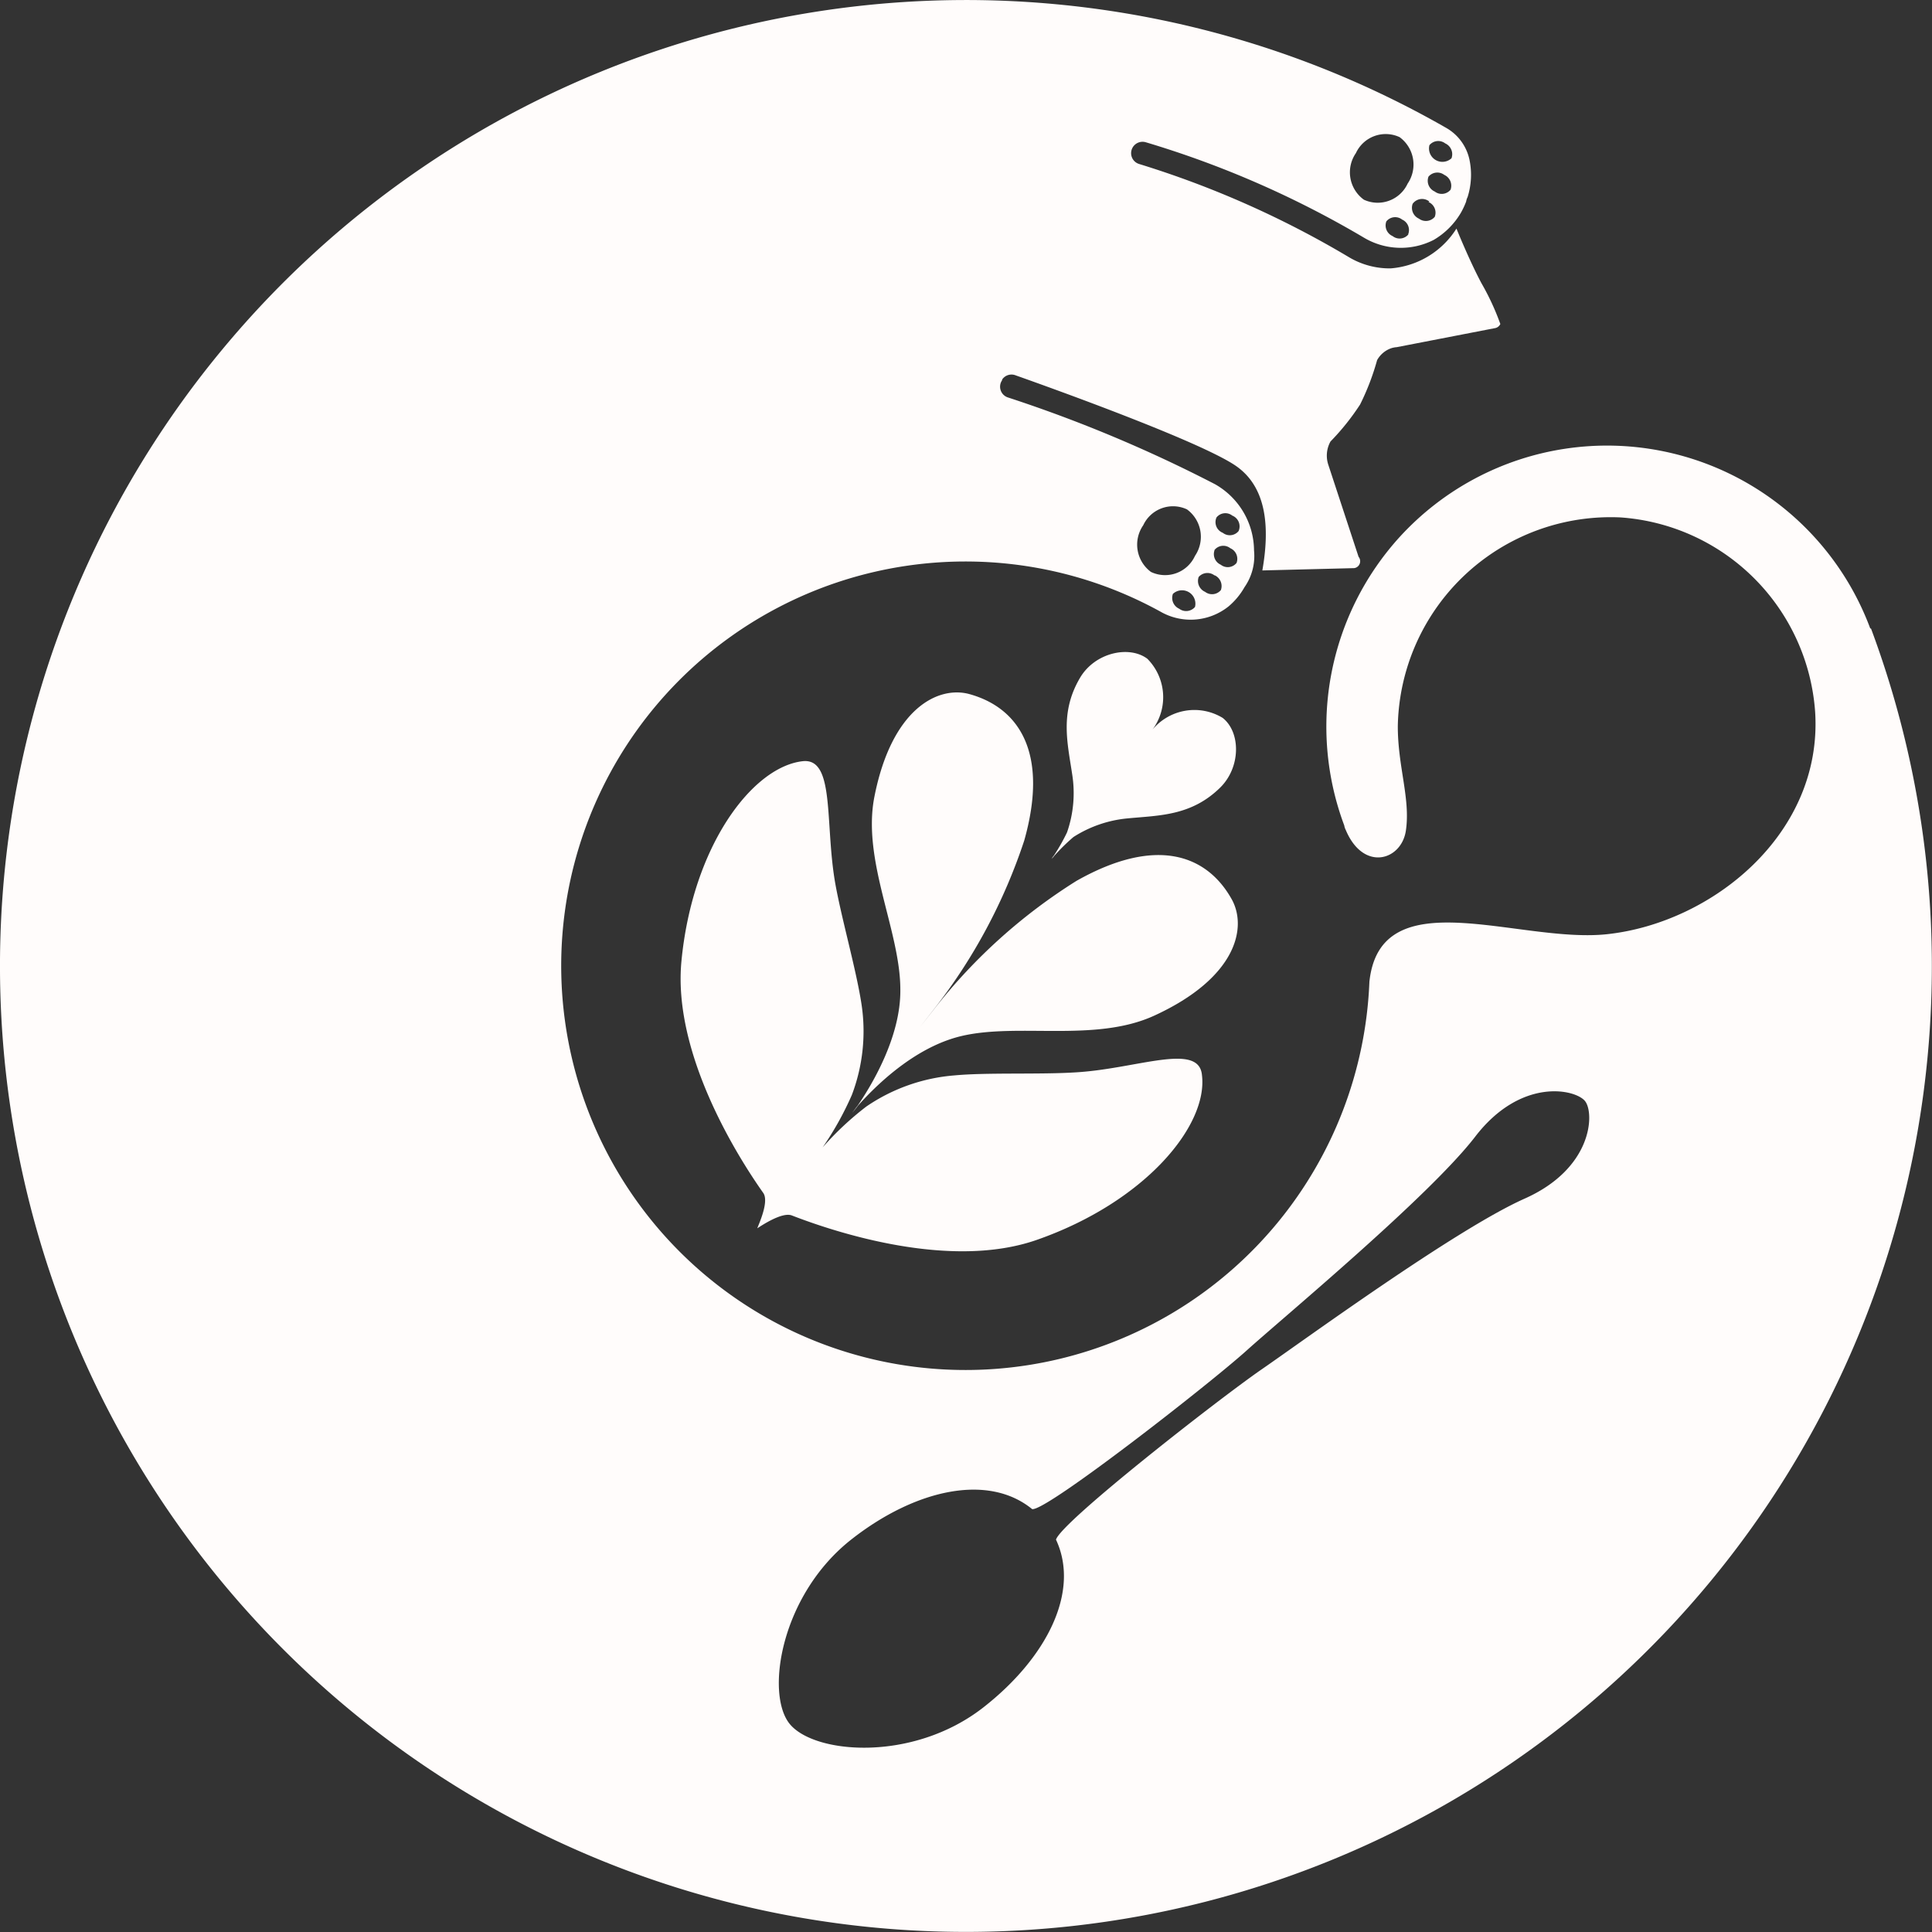 <svg xmlns="http://www.w3.org/2000/svg" width="539.633" height="539.626" viewBox="0 0 539.633 539.626">
  <rect x="0" y="0" width="539.633" height="539.626" fill="#333333" stroke="none"/>
  <defs>
    <style>
      .cls-1 {
        fill: #fffcfb;
      }
    </style>
  </defs>
  <g id="BackGroundLogo" transform="translate(-413.184 -971)">
    <path id="パス_10" data-name="パス 10" class="cls-1" d="M64.305,166.148,62.63,168.28l1.1-1.332-1.028,1.409,1.675-2.17c4.188-4.683,15.228-16.1,28.7-19.339,15.875-3.807,37.461,1.827,53.945-5.71,23.184-10.621,26.078-24.783,21.624-32.626-6.967-12.373-21.129-17.588-43.323-5.025A154.562,154.562,0,0,0,85.814,139L81.7,144.22,85.776,139A155.515,155.515,0,0,0,110.75,92.217c6.929-24.517-1.485-37.042-15.228-40.887-8.68-2.436-21.776,3.807-26.649,28.781-3.426,17.778,7.271,37.384,7.271,53.716C76.3,147.3,67.845,160.932,64.305,166.148Z" transform="translate(588.515 1113.565)"/>
    <path id="パス_11" data-name="パス 11" class="cls-1" d="M78.021,104.65l-.761.99.457-.457-.381.533.8-.99a56.545,56.545,0,0,1,5.292-5.177,33.806,33.806,0,0,1,15.228-5.216c8.794-.838,17.7-.685,25.735-8.566,5.825-5.71,5.787-15.494.723-19.492a15.228,15.228,0,0,0-19.606,3.274,15.228,15.228,0,0,0-1.447-19.8c-5.1-3.807-14.619-1.713-18.768,5.292-5.749,9.708-3.5,18.312-2.208,27.029a33.386,33.386,0,0,1-1.447,16.18,55.084,55.084,0,0,1-3.617,6.4Z" transform="translate(629.581 1105.244)"/>
    <path id="パス_12" data-name="パス 12" class="cls-1" d="M160.767,142.8c-10.2.685-24.974,0-34.263.876a50.671,50.671,0,0,0-24.555,8.68,84.9,84.9,0,0,0-12.22,11.421,87.941,87.941,0,0,0,8.147-14.619A50.138,50.138,0,0,0,100.5,123.27c-1.485-9.441-5.558-23.679-7.271-33.349-2.931-16.789,0-35.1-9.137-34-14.048,1.637-30.722,23.717-33.806,55.848-2.436,25.469,15.228,53.945,22.842,64.718,1.713,2.4-1.218,8.68-1.675,9.936v.228h0v-.266c1.1-.685,6.967-4.683,9.708-3.579,12.182,4.721,44.085,15.228,68.259,6.853,30.456-10.621,47.968-32.017,46.255-46.064C194.839,134.387,177.746,141.734,160.767,142.8Z" transform="translate(553.232 1127.701)"/>
    <path id="パス_13" data-name="パス 13" class="cls-1" d="M522.5,175.546a78.462,78.462,0,0,0-131.34-25.621h0a78.728,78.728,0,0,0-15.57,80.67,4.069,4.069,0,0,0,.419,1.256c4.911,11.725,15.532,8.566,16.789.228,1.332-8.946-2.284-17.931-2.246-29.314a59.465,59.465,0,0,1,62.13-58.208A58.589,58.589,0,0,1,507.123,199c2.094,33.844-28.666,58.818-58.17,61.977-24.669,2.627-63.424-15.609-66.355,13.439a.494.494,0,0,1,0,.228,112.914,112.914,0,1,1-58.361-103.778,16.941,16.941,0,0,0,19.035-1.447,19.719,19.719,0,0,0,4.454-5.368,15.228,15.228,0,0,0,2.665-10.241,21.433,21.433,0,0,0-10.926-18.54,388.05,388.05,0,0,0-57.79-24.212,3.16,3.16,0,0,1-1.637-4.835v-.19a3.16,3.16,0,0,1,3.807-1.142c10.126,3.579,51.584,18.464,61.482,25.278,8.49,5.863,9.555,16.865,7.386,29.2l25.659-.647a1.942,1.942,0,0,0,1.218-3.16l-8.451-25.7a8.109,8.109,0,0,1,.609-6.51h0a67.537,67.537,0,0,0,8.261-10.317,68.874,68.874,0,0,0,4.759-12.411,7.271,7.271,0,0,1,3.807-3.274h0a6.244,6.244,0,0,1,1.675-.343l27.3-5.292a2.056,2.056,0,0,0,1.637-1.18,70.235,70.235,0,0,0-5.292-11.421c-3.388-6.358-6.967-15.228-6.967-15.228A23.908,23.908,0,0,1,388.536,75,22.2,22.2,0,0,1,377.115,72,268.732,268.732,0,0,0,318.3,45.843a3.16,3.16,0,0,1-1.9-4.454,3.2,3.2,0,0,1,3.807-1.6,272.619,272.619,0,0,1,60.911,26.649,20.139,20.139,0,0,0,19.454.609h0a21.243,21.243,0,0,0,7.614-7.614,22.836,22.836,0,0,0,1.447-3.084,4.649,4.649,0,0,1,.419-1.294,20.671,20.671,0,0,0,.533-10.317,13.477,13.477,0,0,0-6.662-9.061A269.8,269.8,0,1,0,522.731,175.622Zm-188.6-5.977a3.236,3.236,0,0,1-4.416.495,3.312,3.312,0,0,1-1.751-4.15,3.738,3.738,0,0,1,6.167,3.655Zm6.015-25.012a3.16,3.16,0,0,1,4.416-.495,3.236,3.236,0,0,1,1.751,4.3,3.16,3.16,0,0,1-4.416.495,3.2,3.2,0,0,1-1.751-4.3Zm-.571,9.1a3.16,3.16,0,0,1,4.416-.495,3.236,3.236,0,0,1,1.751,4.112,3.16,3.16,0,0,1-4.416.495,3.236,3.236,0,0,1-1.751-4Zm0,7.043a3.312,3.312,0,0,1,1.789,4.15,3.2,3.2,0,0,1-4.416.495,3.312,3.312,0,0,1-1.789-4.15,3.236,3.236,0,0,1,4.492-.381Zm-19.91-13.933a9.175,9.175,0,0,1,12.22-4.454,9.479,9.479,0,0,1,2.246,12.982,9.175,9.175,0,0,1-12.3,4.492,9.479,9.479,0,0,1-2.17-13.02Zm74.083-81.279a3.16,3.16,0,0,1-4.416.495,3.236,3.236,0,0,1-1.751-4.112,3.16,3.16,0,0,1,4.416-.495,3.2,3.2,0,0,1,1.675,4.111Zm5.863-24.9a3.2,3.2,0,0,1,4.416-.495,3.312,3.312,0,0,1,1.751,4.15,3.738,3.738,0,0,1-6.167-3.655Zm-.266,8.794a3.236,3.236,0,0,1,4.416-.495,3.312,3.312,0,0,1,1.751,4.15,3.2,3.2,0,0,1-4.416.495A3.274,3.274,0,0,1,399.119,49.383Zm0,7.081a3.236,3.236,0,0,1,1.751,4.15,3.236,3.236,0,0,1-4.416.495,3.312,3.312,0,0,1-1.751-4.15,3.236,3.236,0,0,1,4.683-.609ZM378.828,42.835a9.175,9.175,0,0,1,12.22-4.492,9.479,9.479,0,0,1,2.246,12.982,9.213,9.213,0,0,1-12.22,4.492,9.441,9.441,0,0,1-2.17-13.1Zm46.978,292.07c-19.263,8.642-61.635,39.592-73.246,47.587s-55.962,42.562-57.485,47.587h0c6.776,14.466-2.513,32.968-20.291,46.864-19.8,15.456-47.549,13.02-54.211,4.454s-2.322-36.014,17.474-51.47c17.779-13.9,38.07-18.426,50.366-8.375h0c3.807.761,49.491-34.91,59.884-44.275s51.089-43.133,63.881-59.769,28.057-13.248,30.684-9.9S445.069,326.416,425.806,334.905Z" transform="translate(413.061 970.962)"/>
  </g>
</svg>
